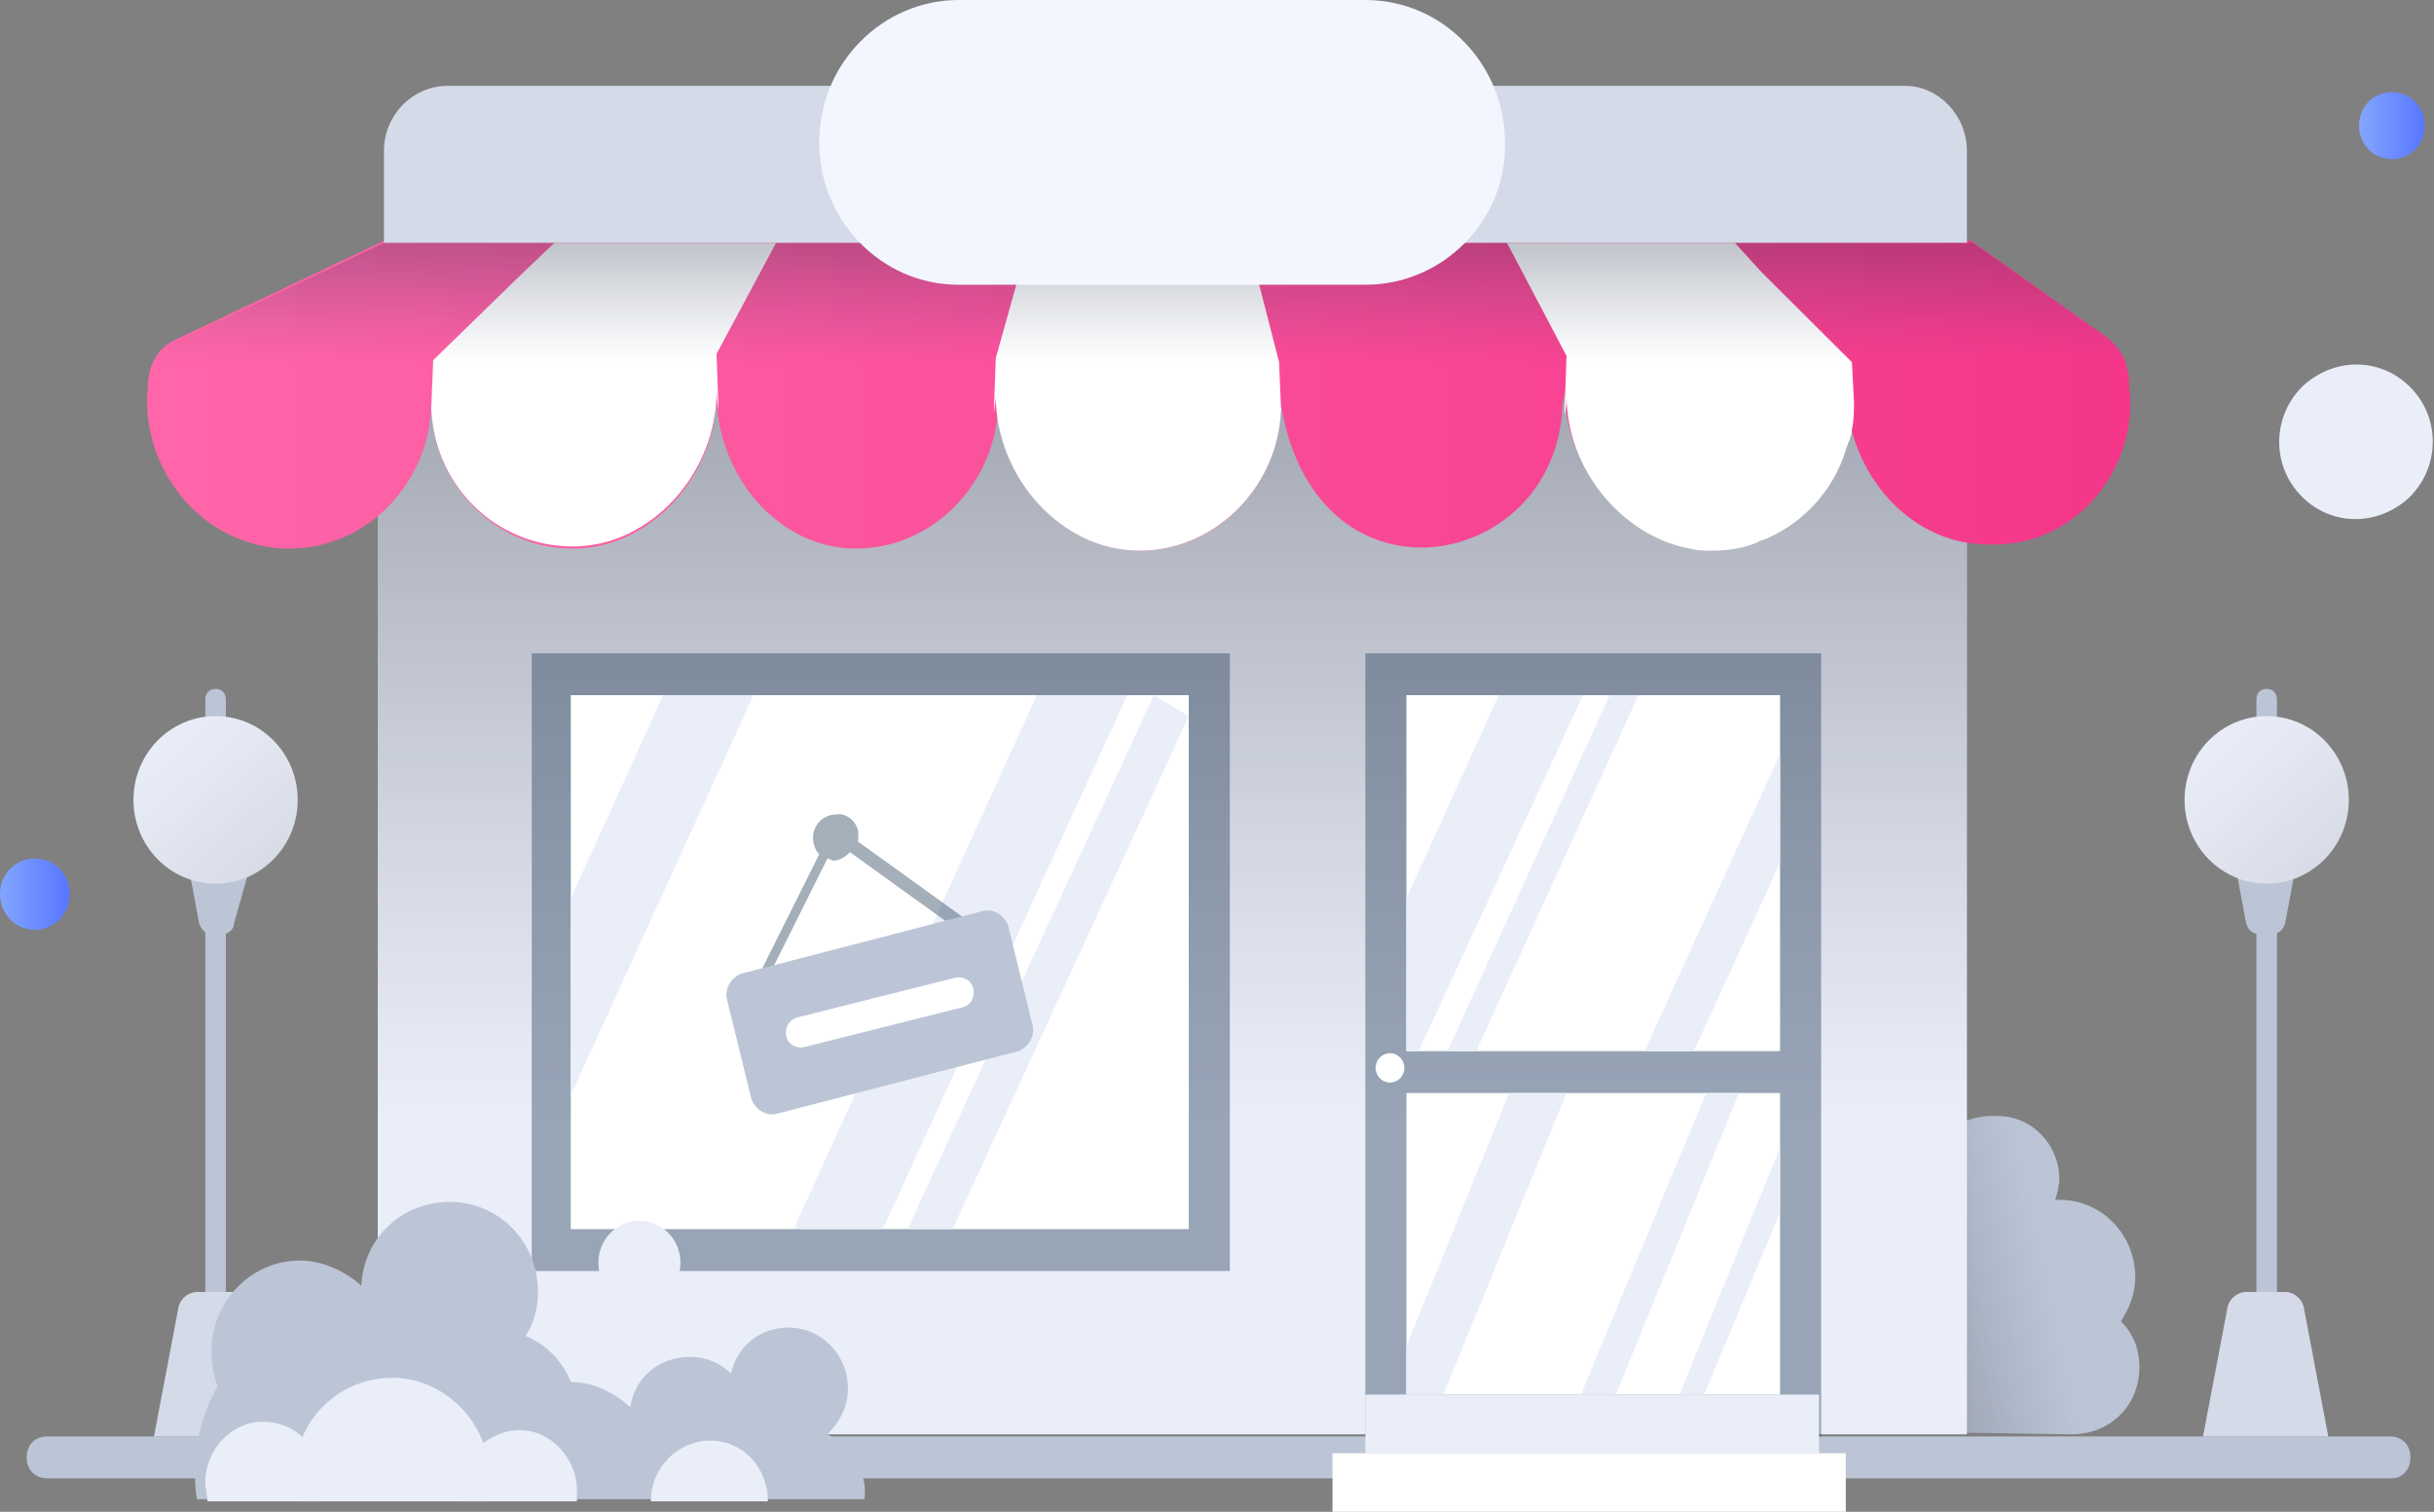   <svg
            className="img-fluid"
            width="483"
            height="300"
            viewBox="0 0 483 300"
            fill="none"
            xmlns="http://www.w3.org/2000/svg"
          >
            <rect x="0" y="0" width="483" height="300" fill="#808080" stroke="none"/>
            <g clip-path="url(#clip0)">
              <path
                d="M6.926 184.487C10.593 184.487 13.852 181.579 13.852 177.424C13.852 173.684 11 170.36 6.926 170.36C3.259 170.36 0 173.268 0 177.424C0 181.163 2.852 184.487 6.926 184.487Z"
                fill="url(#paint0_linear)"
              />
              <path
                d="M477.911 98.892C484.021 93.075 484.428 83.518 478.725 77.285C473.021 71.052 463.649 70.637 457.132 76.454C451.018 82.271 450.611 91.828 456.314 98.061C462.021 104.293 471.39 104.709 477.911 98.892Z"
                fill="#EAEEF9"
              />
              <path
                d="M474.648 31.579C478.317 31.579 481.169 28.671 481.169 24.931C481.169 21.191 478.317 18.283 474.648 18.283C470.982 18.283 468.131 21.191 468.131 24.931C468.131 28.671 470.982 31.579 474.648 31.579Z"
                fill="url(#paint1_linear)"
              />
              <path
                d="M449.797 146.676C448.573 146.676 447.759 145.845 447.759 144.598V138.781C447.759 137.535 448.573 136.704 449.797 136.704C451.017 136.704 451.835 137.535 451.835 138.781V144.598C451.835 145.845 450.611 146.676 449.797 146.676Z"
                fill="#BCC5D6"
              />
              <path
                d="M449.797 265.097C448.573 265.097 447.759 264.266 447.759 263.019V181.994C447.759 180.748 448.573 179.917 449.797 179.917C451.017 179.917 451.835 180.748 451.835 181.994V262.604C451.835 264.266 450.611 265.097 449.797 265.097Z"
                fill="#BCC5D6"
              />
              <path
                d="M451.017 185.319H448.166C446.945 185.319 446.131 184.487 445.721 183.241L444.093 174.515C443.686 172.853 444.907 171.606 446.538 171.606H452.648C454.279 171.606 455.5 172.853 455.093 174.515L453.462 183.241C453.055 184.487 452.241 185.319 451.017 185.319Z"
                fill="#BCC5D6"
              />
              <path
                d="M424.534 271.33C424.534 267.59 423.313 264.681 420.869 262.188C422.5 259.695 423.72 256.787 423.72 253.462C423.72 245.152 417.203 238.089 408.644 238.089C408.238 238.089 408.238 238.089 407.831 238.089C408.238 236.842 408.644 235.18 408.644 233.933C408.644 227.285 403.348 221.468 396.424 221.468C396.424 221.468 396.424 221.468 396.017 221.468C396.017 221.468 396.017 221.468 395.61 221.468C388.682 221.053 376.458 229.363 376.458 229.363L380.941 276.731L385.017 284.21L411.089 284.626C418.831 284.626 424.534 278.809 424.534 271.33Z"
                fill="#BCC5D6"
              />
              <path
                opacity="0.3"
                d="M424.534 271.33C424.534 267.59 423.313 264.681 420.869 262.188C422.5 259.695 423.72 256.787 423.72 253.462C423.72 245.152 417.203 238.089 408.644 238.089C408.238 238.089 408.238 238.089 407.831 238.089C408.238 236.842 408.644 235.18 408.644 233.933C408.644 227.285 403.348 221.468 396.424 221.468C396.424 221.468 396.424 221.468 396.017 221.468C396.017 221.468 396.017 221.468 395.61 221.468C388.682 221.053 376.458 229.363 376.458 229.363L380.941 276.731L385.017 284.21L411.089 284.626C418.831 284.626 424.534 278.809 424.534 271.33Z"
                fill="url(#paint2_linear)"
              />
              <path
                d="M474.648 293.352H9.371C6.926 293.352 5.296 291.69 5.296 289.197C5.296 286.704 6.926 285.042 9.371 285.042H474.241C476.686 285.042 478.317 286.704 478.317 289.197C478.317 291.69 476.686 293.352 474.648 293.352Z"
                fill="#BCC5D6"
              />
              <path
                d="M320.643 284.626H74.966V52.77H390.314V284.626H356.904H320.643Z"
                fill="#EAEEF9"
              />
              <path
                opacity="0.5"
                d="M320.643 284.626H74.966V52.77H390.314V284.626H356.904H320.643Z"
                fill="url(#paint3_linear)"
              />
              <path
                d="M422.5 76.87V75.624C422.5 74.377 422.093 73.13 421.682 71.468C420.869 69.806 419.648 68.144 418.017 66.898L391.127 47.784H76.188L35.038 67.313C33.001 68.144 31.371 69.806 30.556 71.468C29.742 73.13 29.334 74.793 29.334 76.87C27.704 93.075 40.334 108.865 57.447 108.865C72.929 108.865 85.559 95.568 85.559 79.778C85.559 95.984 98.189 108.865 113.671 108.865C129.153 108.865 142.191 94.321 142.191 78.117C142.191 94.321 154.413 108.865 169.896 108.865C184.563 108.865 196.786 96.814 198.008 81.856C200.045 98.477 213.49 109.28 226.12 109.28C241.602 109.28 253.825 96.399 254.232 80.609C254.232 81.025 254.232 81.44 254.232 81.856V80.609C261.566 122.992 310.049 113.019 310.049 79.363C310.049 79.778 310.049 80.609 310.049 81.025C310.049 79.778 310.457 78.532 310.457 77.286C310.457 91.828 321.05 105.125 334.902 107.618C339.384 108.033 343.866 107.618 348.348 106.371C349.162 105.956 349.976 105.956 350.386 105.54C357.31 102.632 363.42 96.814 365.865 88.089C365.865 87.673 366.276 87.258 366.276 86.842C366.682 86.011 366.682 84.764 367.089 83.933C369.941 97.23 380.941 108.033 394.386 108.033C412.72 108.865 424.534 91.828 422.5 76.87Z"
                fill="url(#paint4_linear)"
              />
              <path
                d="M367.903 79.777C367.903 81.439 367.903 83.516 367.496 85.178C367.496 86.009 367.089 87.256 366.682 88.087C366.682 88.502 366.275 88.918 366.275 89.333C363.831 97.228 358.124 103.461 350.793 106.785C349.975 107.2 349.162 107.2 348.755 107.616C345.903 108.863 342.643 109.278 339.791 109.278C338.162 109.278 336.939 109.278 335.31 108.863C321.865 106.369 310.864 93.073 310.864 78.53C310.864 79.777 310.864 81.023 310.457 82.27C310.457 82.27 310.457 82.27 310.457 82.685V81.854L310.864 70.635L299.049 48.198H344.273L349.568 54.015L367.496 71.882L367.903 79.777Z"
                fill="white"
              />
              <path
                d="M142.19 70.22L142.598 81.854C142.598 80.608 142.19 79.361 142.19 77.699C142.19 93.904 129.153 108.447 113.671 108.447C98.189 108.447 85.559 95.981 85.559 79.777C85.559 80.608 85.559 81.023 85.559 81.439L85.966 71.466L103.893 54.015L110.004 48.198H154.006L142.19 70.22Z"
                fill="white"
              />
              <path
                d="M197.6 71.053L197.193 82.687C197.193 81.44 197.6 80.194 197.6 78.532C197.6 94.737 210.638 109.28 226.12 109.28C241.603 109.28 254.233 95.984 254.233 80.194C254.233 81.025 254.233 81.44 254.233 81.856L253.825 71.884L249.344 54.432L247.306 47.784H204.119L197.6 71.053Z"
                fill="white"
              />
              <path
                d="M390.314 29.917V48.199H76.189V29.917C76.189 22.853 81.892 17.036 88.819 17.036H378.09C384.607 17.036 390.314 22.853 390.314 29.917Z"
                fill="#D4DAE8"
              />
              <path
                opacity="0.4"
                d="M244.047 129.64H105.523V252.216H244.047V129.64Z"
                fill="#1C3754"
              />
              <path
                d="M235.899 137.95H113.264V243.906H235.899V137.95Z"
                fill="white"
              />
              <path
                d="M149.525 137.95L113.264 217.313V178.255L131.598 137.95H149.525Z"
                fill="#EAEEF9"
              />
              <path
                d="M223.676 137.95L175.192 243.906H158.895L157.673 243.491L205.749 137.95H223.676Z"
                fill="#EAEEF9"
              />
              <path
                d="M235.899 142.105L189.045 243.906H180.081L228.972 137.95L235.899 142.105Z"
                fill="#EAEEF9"
              />
              <path
                opacity="0.4"
                d="M270.937 129.64V285.042H361.386V129.64H270.937Z"
                fill="#1C3754"
              />
              <path
                d="M353.237 137.95H279.085V208.588H353.237V137.95Z"
                fill="white"
              />
              <path
                d="M353.237 216.898H279.085V276.732H353.237V216.898Z"
                fill="white"
              />
              <path
                opacity="0.4"
                d="M191.082 181.995L170.303 167.036C170.303 166.205 170.303 165.374 170.303 164.958C169.895 162.881 167.858 161.219 165.821 161.635C163.377 161.635 161.339 163.712 161.339 166.205C161.339 167.452 161.747 168.698 162.562 169.529L151.154 192.383C150.746 192.798 151.154 193.629 151.561 193.629H151.969C152.376 193.629 152.784 193.214 152.784 193.214L164.192 170.36C164.599 170.36 165.006 170.776 165.414 170.776C166.636 170.776 167.858 169.945 168.673 169.114L189.452 184.072C189.859 184.488 190.674 184.488 191.082 183.657C191.489 182.826 191.489 181.995 191.082 181.995Z"
                fill="#1C3754"
              />
              <path
                d="M202.083 208.587L154.007 221.053C151.97 221.468 149.932 220.222 149.118 218.144L144.229 198.199C143.821 196.122 145.043 194.044 147.08 193.213L195.157 180.748C197.194 180.332 199.231 181.579 200.046 183.657L204.935 203.601C205.342 205.679 204.12 207.756 202.083 208.587Z"
                fill="#BCC5D6"
              />
              <path
                d="M158.081 201.939L189.453 194.044C191.082 193.629 192.712 194.46 193.119 196.122C193.527 197.784 192.712 199.446 191.082 199.861L159.711 207.756C158.081 208.172 156.451 207.341 156.044 205.679C155.636 203.601 156.858 202.355 158.081 201.939Z"
                fill="white"
              />
              <path
                d="M275.826 214.82C277.401 214.82 278.678 213.518 278.678 211.912C278.678 210.305 277.401 209.003 275.826 209.003C274.251 209.003 272.974 210.305 272.974 211.912C272.974 213.518 274.251 214.82 275.826 214.82Z"
                fill="white"
              />
              <path
                d="M360.979 276.732H270.937V288.366H360.979V276.732Z"
                fill="#EAEEF9"
              />
              <path
                d="M366.276 288.365H264.418V300H366.276V288.365Z"
                fill="white"
              />
              <path
                d="M449.796 175.346C458.796 175.346 466.093 167.905 466.093 158.726C466.093 149.546 458.796 142.105 449.796 142.105C440.796 142.105 433.5 149.546 433.5 158.726C433.5 167.905 440.796 175.346 449.796 175.346Z"
                fill="#EAEEF9"
              />
              <path
                opacity="0.1"
                d="M449.796 175.346C458.796 175.346 466.093 167.905 466.093 158.726C466.093 149.546 458.796 142.105 449.796 142.105C440.796 142.105 433.5 149.546 433.5 158.726C433.5 167.905 440.796 175.346 449.796 175.346Z"
                fill="url(#paint5_linear)"
              />
              <path
                d="M453.462 256.371H445.72C444.093 256.371 442.462 257.618 442.055 259.28L437.165 285.042H462.017L457.131 259.28C456.72 257.618 455.093 256.371 453.462 256.371Z"
                fill="#D4DAE8"
              />
              <path
                d="M42.78 146.676C41.558 146.676 40.743 145.845 40.743 144.598V138.781C40.743 137.535 41.558 136.704 42.78 136.704C44.002 136.704 44.817 137.535 44.817 138.781V144.598C44.817 145.845 44.002 146.676 42.78 146.676Z"
                fill="#BCC5D6"
              />
              <path
                d="M42.78 265.097C41.558 265.097 40.743 264.266 40.743 263.019V181.994C40.743 180.748 41.558 179.917 42.78 179.917C44.002 179.917 44.817 180.748 44.817 181.994V262.604C44.817 264.266 44.002 265.097 42.78 265.097Z"
                fill="#BCC5D6"
              />
              <path
                d="M44.409 185.319H41.965C40.742 185.319 39.927 184.487 39.52 183.241L37.89 174.515C37.483 172.853 38.705 171.606 40.335 171.606H46.446C48.076 171.606 49.298 172.853 48.891 174.515L46.446 183.241C46.446 184.487 45.224 185.319 44.409 185.319Z"
                fill="#BCC5D6"
              />
              <path
                d="M42.779 175.346C51.779 175.346 59.076 167.905 59.076 158.726C59.076 149.546 51.779 142.105 42.779 142.105C33.778 142.105 26.482 149.546 26.482 158.726C26.482 167.905 33.778 175.346 42.779 175.346Z"
                fill="#EAEEF9"
              />
              <path
                opacity="0.1"
                d="M42.779 175.346C51.779 175.346 59.076 167.905 59.076 158.726C59.076 149.546 51.779 142.105 42.779 142.105C33.778 142.105 26.482 149.546 26.482 158.726C26.482 167.905 33.778 175.346 42.779 175.346Z"
                fill="url(#paint6_linear)"
              />
              <path
                d="M46.853 256.371H39.112C37.483 256.371 35.853 257.618 35.445 259.28L30.556 285.042H55.409L50.52 259.28C50.113 257.618 48.483 256.371 46.853 256.371Z"
                fill="#D4DAE8"
              />
              <path
                opacity="0.3"
                d="M422.093 71.884H30.556C31.371 70.222 33.001 68.56 35.038 67.729L76.188 48.199H391.534L418.424 67.313C420.055 68.56 421.275 70.222 422.093 71.884Z"
                fill="url(#paint7_linear)"
              />
              <path
                d="M270.937 56.51H190.267C174.785 56.51 162.562 43.629 162.562 28.255C162.562 12.465 175.192 0 190.267 0H270.937C286.419 0 298.642 12.881 298.642 28.255C299.049 43.629 286.419 56.51 270.937 56.51Z"
                fill="#F3F6FF"
              />
              <path
                d="M171.526 297.507C171.526 297.923 171.526 297.923 171.526 297.507H39.113C38.705 295.845 38.705 293.767 38.705 292.105C38.705 285.873 40.335 280.056 43.187 275.069C42.372 272.992 41.965 270.499 41.965 268.006C41.965 258.449 49.706 250.139 59.484 250.139C63.966 250.139 68.448 252.216 71.707 255.125C72.114 245.568 79.855 238.504 89.226 238.504C99.004 238.504 106.745 246.399 106.745 256.371C106.745 259.695 105.931 262.604 104.301 265.097C108.375 266.759 111.634 270.083 113.264 274.238C117.746 274.238 121.82 276.316 125.08 279.225C125.894 273.407 130.783 269.252 136.895 269.252C140.154 269.252 143.006 270.499 145.043 272.576C146.265 267.175 150.747 263.435 156.451 263.435C162.97 263.435 168.266 268.837 168.266 275.485C168.266 279.225 166.637 282.133 164.192 284.626C168.674 286.704 172.341 292.105 171.526 297.507Z"
                fill="#BCC5D6"
              />
              <path
                d="M134.981 251.487C135.485 246.926 132.269 242.813 127.797 242.299C123.325 241.784 119.291 245.065 118.787 249.626C118.283 254.186 121.499 258.3 125.971 258.814C130.443 259.329 134.477 256.048 134.981 251.487Z"
                fill="#EAEEF9"
              />
              <path
                d="M97.374 292.936C97.374 294.598 97.374 296.26 96.56 297.922H59.484C59.077 296.26 58.669 294.598 58.669 292.936C58.669 290.443 59.077 287.95 59.891 285.457C62.743 278.393 69.67 273.407 77.818 273.407C85.967 273.407 92.893 278.809 95.745 285.872C96.967 287.95 97.374 290.443 97.374 292.936Z"
                fill="#EAEEF9"
              />
              <path
                d="M114.487 295.845C114.487 296.676 114.487 297.507 114.487 297.922H91.671C91.671 297.091 91.263 296.676 91.263 295.845C91.263 291.69 93.3 288.365 96.56 285.872C98.597 284.626 100.634 283.795 103.079 283.795C109.19 283.795 114.487 289.196 114.487 295.845Z"
                fill="#EAEEF9"
              />
              <path
                d="M63.966 294.183C63.966 295.429 63.559 296.676 63.151 297.922H41.15C41.15 296.676 40.743 295.429 40.743 294.183C40.743 287.534 46.039 282.133 52.151 282.133C55.41 282.133 58.262 283.379 60.299 285.457C62.744 287.534 63.966 290.859 63.966 294.183Z"
                fill="#EAEEF9"
              />
              <path
                d="M152.377 297.922H129.154C129.154 291.274 134.45 285.873 140.969 285.873C147.488 285.873 152.377 291.274 152.377 297.922Z"
                fill="#EAEEF9"
              />
              <path
                d="M314.124 137.95L281.529 208.588H279.085V178.255L297.419 137.95H314.124Z"
                fill="#EAEEF9"
              />
              <path
                d="M325.124 137.95L292.938 208.588H287.234L319.42 137.95H325.124Z"
                fill="#EAEEF9"
              />
              <path
                d="M353.238 149.584V171.191L336.125 208.587H326.347L353.238 149.584Z"
                fill="#EAEEF9"
              />
              <path
                d="M310.864 216.897L286.419 276.731H279.085V267.174L299.456 216.897H310.864Z"
                fill="#EAEEF9"
              />
              <path
                d="M353.239 227.701L333.274 276.731H338.163L353.239 240.582V227.701Z"
                fill="#EAEEF9"
              />
              <path
                d="M345.09 216.897L320.643 276.731H313.717L338.57 216.897H345.09Z"
                fill="#EAEEF9"
              />
            </g>
            <defs>
              <linearGradient
                id="paint0_linear"
                x1="0"
                y1="177.412"
                x2="13.17"
                y2="177.412"
                gradientUnits="userSpaceOnUse"
              >
                <stop stop-color="#83A6FF" />
                <stop offset="1" stop-color="#5A78FF" />
              </linearGradient>
              <linearGradient
                id="paint1_linear"
                x1="468.289"
                y1="25.079"
                x2="480.658"
                y2="25.079"
                gradientUnits="userSpaceOnUse"
              >
                <stop stop-color="#83A6FF" />
                <stop offset="1" stop-color="#5A78FF" />
              </linearGradient>
              <linearGradient
                id="paint2_linear"
                x1="407.293"
                y1="252.456"
                x2="377.296"
                y2="258.937"
                gradientUnits="userSpaceOnUse"
              >
                <stop
                  offset="0.003"
                  stop-color="#606673"
                  stop-opacity="0"
                />
                <stop offset="1" stop-color="#373C47" />
              </linearGradient>
              <linearGradient
                id="paint3_linear"
                x1="232.522"
                y1="221.979"
                x2="232.522"
                y2="48.434"
                gradientUnits="userSpaceOnUse"
              >
                <stop
                  offset="0.003"
                  stop-color="#606673"
                  stop-opacity="0"
                />
                <stop offset="1" stop-color="#373C47" />
              </linearGradient>
              <linearGradient
                id="paint4_linear"
                x1="29.169"
                y1="78.748"
                x2="422.924"
                y2="78.748"
                gradientUnits="userSpaceOnUse"
              >
                <stop stop-color="#FF66A9" />
                <stop offset="1" stop-color="#F53689" />
              </linearGradient>
              <linearGradient
                id="paint5_linear"
                x1="437.527"
                y1="144.362"
                x2="459.972"
                y2="169.644"
                gradientUnits="userSpaceOnUse"
              >
                <stop
                  offset="0.003"
                  stop-color="#606673"
                  stop-opacity="0"
                />
                <stop offset="1" stop-color="#373C47" />
              </linearGradient>
              <linearGradient
                id="paint6_linear"
                x1="30.797"
                y1="144.362"
                x2="53.238"
                y2="169.644"
                gradientUnits="userSpaceOnUse"
              >
                <stop
                  offset="0.003"
                  stop-color="#606673"
                  stop-opacity="0"
                />
                <stop offset="1" stop-color="#373C47" />
              </linearGradient>
              <linearGradient
                id="paint7_linear"
                x1="226.322"
                y1="71.85"
                x2="226.322"
                y2="47.745"
                gradientUnits="userSpaceOnUse"
              >
                <stop
                  offset="0.003"
                  stop-color="#3F5073"
                  stop-opacity="0"
                />
                <stop offset="1" stop-color="#283247" />
              </linearGradient>
              <clipPath id="clip0">
                <rect width="482.759" height="300" fill="white" />
              </clipPath>
            </defs>
          </svg>
       